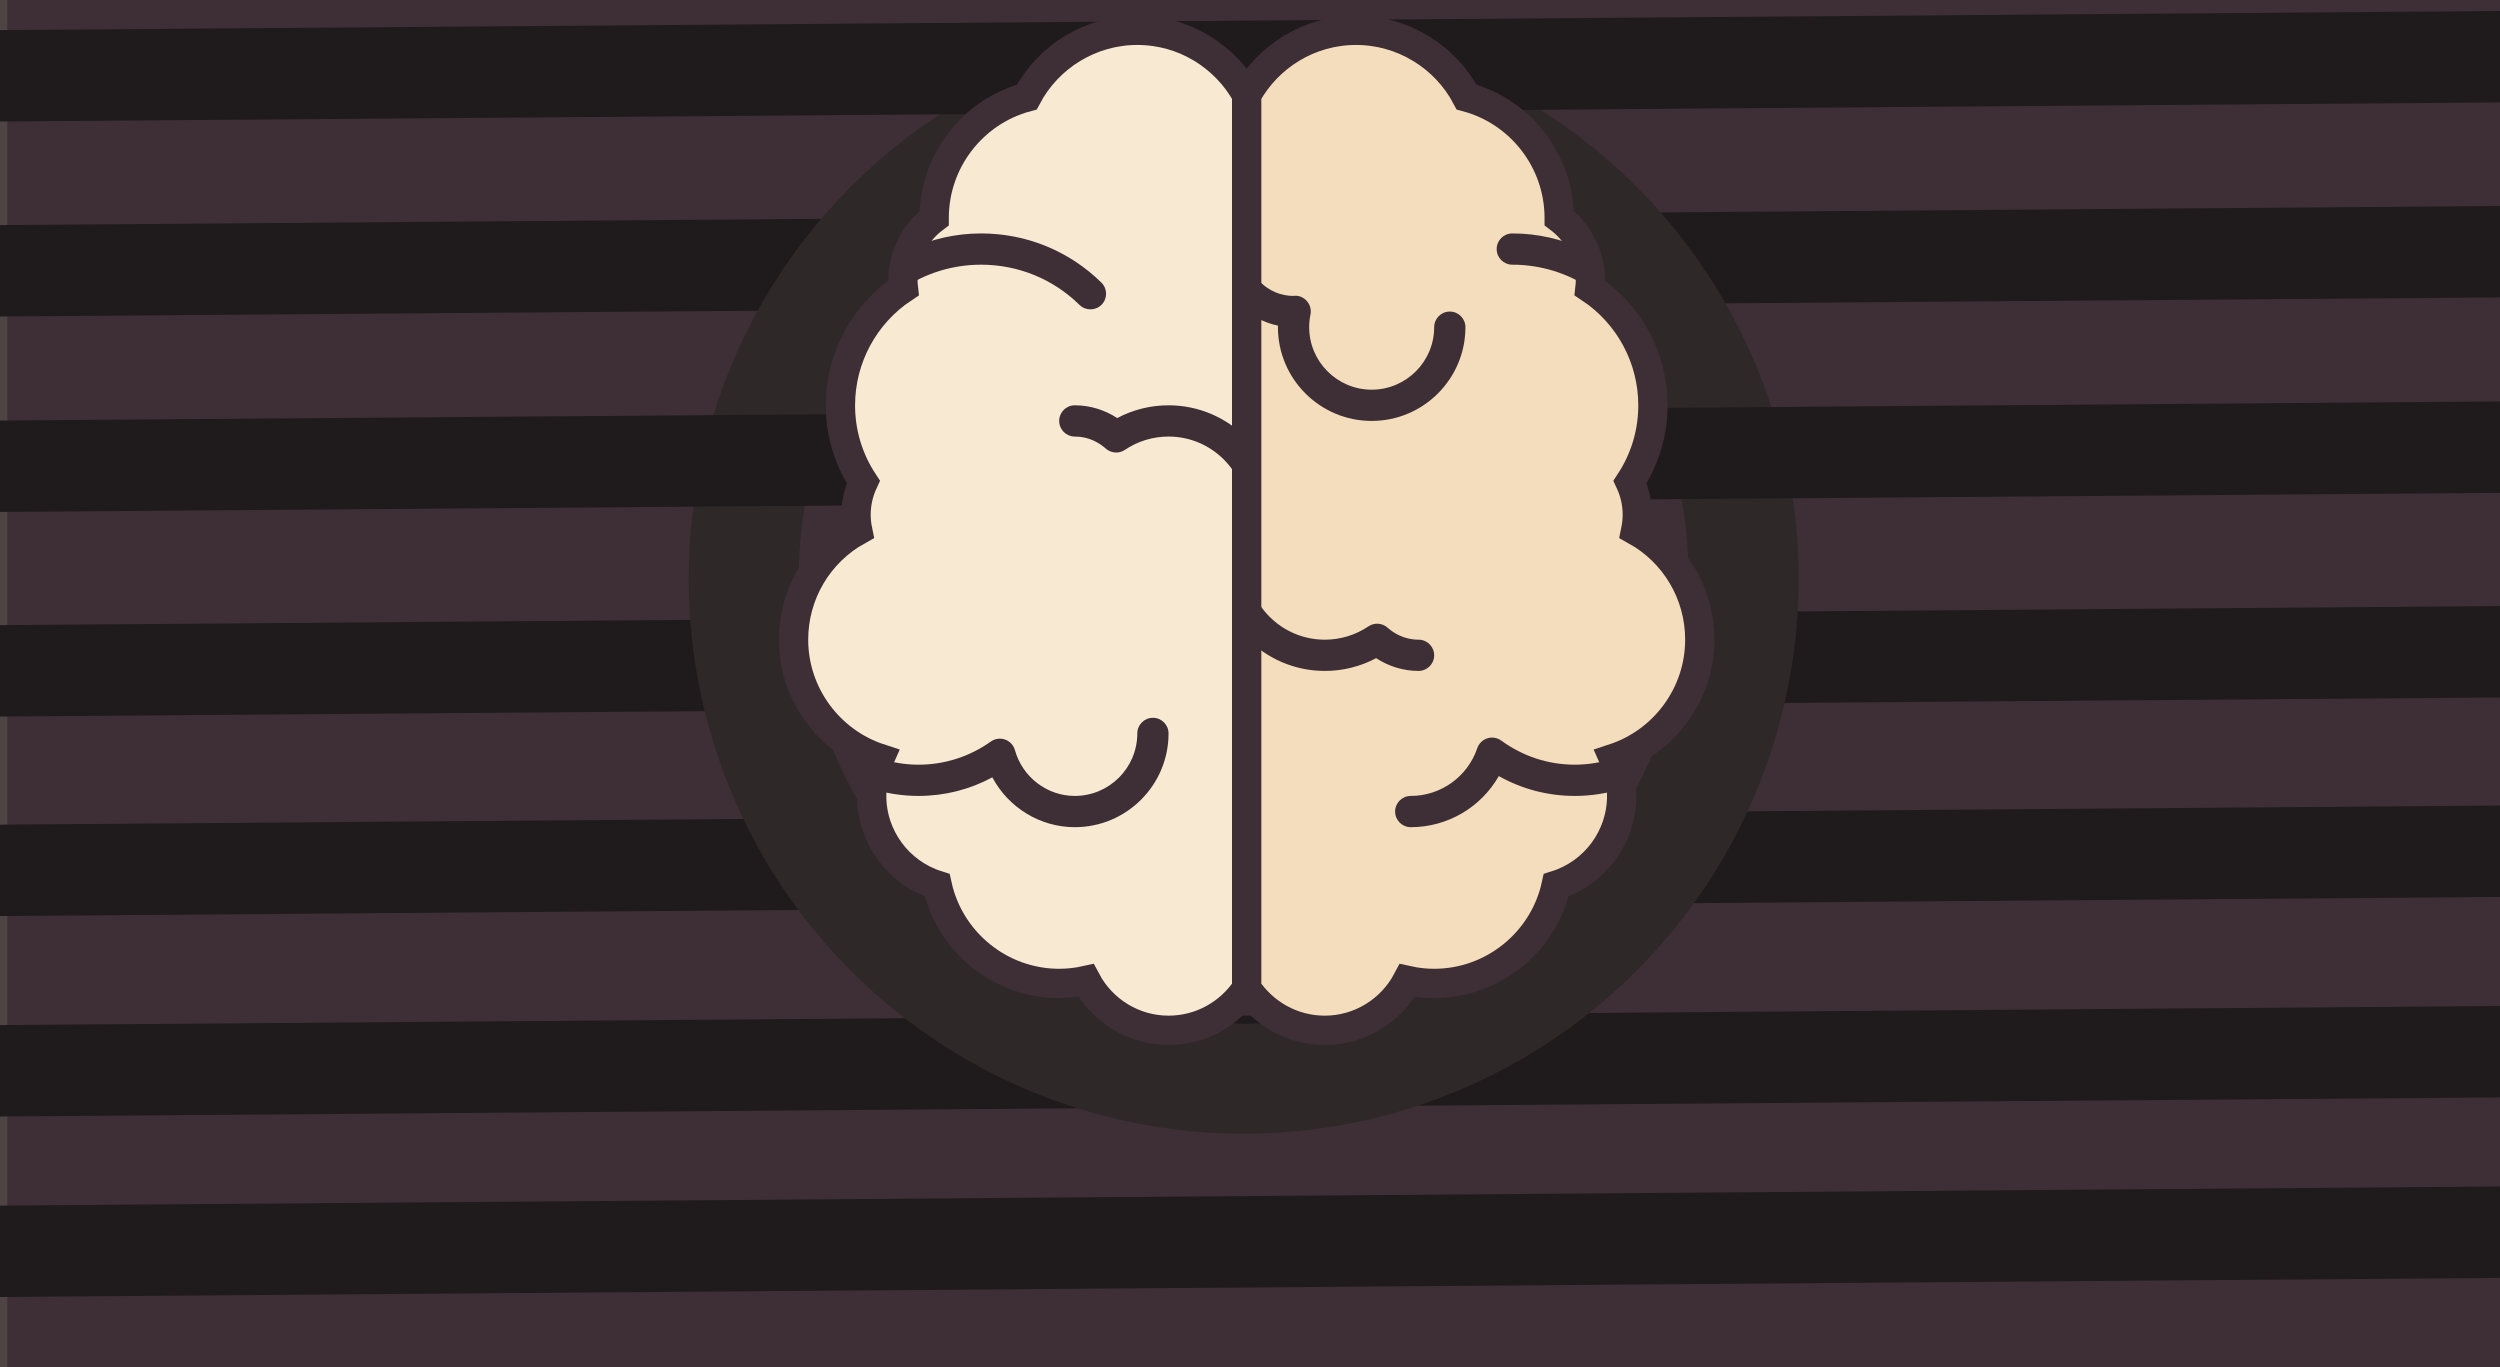 <?xml version="1.0" encoding="UTF-8" standalone="no"?>
<svg
   xmlns:dc="http://purl.org/dc/elements/1.1/"
   xmlns:cc="http://creativecommons.org/ns#"
   xmlns:rdf="http://www.w3.org/1999/02/22-rdf-syntax-ns#"
   xmlns:svg="http://www.w3.org/2000/svg"
   xmlns="http://www.w3.org/2000/svg"
   xmlns:sodipodi="http://sodipodi.sourceforge.net/DTD/sodipodi-0.dtd"
   xmlns:inkscape="http://www.inkscape.org/namespaces/inkscape"
   version="1.1"
   id="Layer_1"
   x="0px"
   y="0px"
   viewBox="0 0 1280 700"
   xml:space="preserve"
   sodipodi:docname="socioemocional.svg"
   width="1280"
   height="700"
   inkscape:version="1.0.2-2 (e86c870879, 2021-01-15)"><rect x="0" y="0" width="1280" height="700" fill="#808080" stroke="none"/><defs
   id="defs124" /><sodipodi:namedview
   pagecolor="#ffffff"
   bordercolor="#666666"
   borderopacity="1"
   objecttolerance="10"
   gridtolerance="10"
   guidetolerance="10"
   inkscape:pageopacity="0"
   inkscape:pageshadow="2"
   inkscape:window-width="1366"
   inkscape:window-height="705"
   id="namedview122"
   showgrid="false"
   inkscape:zoom="0.41986485"
   inkscape:cx="731.078"
   inkscape:cy="367.98525"
   inkscape:window-x="-8"
   inkscape:window-y="-8"
   inkscape:window-maximized="1"
   inkscape:current-layer="Layer_1"
   showguides="false"
   inkscape:snap-global="false" />










<rect
   style="opacity:1;fill:#3d2f35;fill-opacity:1;fill-rule:evenodd;stroke:#4f4444;stroke-width:4.644;stroke-linejoin:round;paint-order:stroke fill markers"
   id="rect978"
   width="1302.07"
   height="728.729"
   x="1.442"
   y="-19.372" /><path
   style="fill:none;stroke:#1f1a1b;stroke-width:46.794;stroke-linecap:round;stroke-linejoin:miter;stroke-miterlimit:4;stroke-dasharray:none;stroke-opacity:1"
   d="M 1420.472,629.811 -69.113,641.195"
   id="path1159-9" /><path
   style="fill:none;stroke:#1f1a1b;stroke-width:46.794;stroke-linecap:round;stroke-linejoin:miter;stroke-miterlimit:4;stroke-dasharray:none;stroke-opacity:1"
   d="M 1428.346,537.34 -61.239,548.724"
   id="path1159-9-4" /><path
   style="fill:none;stroke:#1f1a1b;stroke-width:46.794;stroke-linecap:round;stroke-linejoin:miter;stroke-miterlimit:4;stroke-dasharray:none;stroke-opacity:1"
   d="M 1399.765,434.926 -89.82,446.31"
   id="path1159-9-9" /><path
   style="fill:none;stroke:#1f1a1b;stroke-width:46.794;stroke-linecap:round;stroke-linejoin:miter;stroke-miterlimit:4;stroke-dasharray:none;stroke-opacity:1"
   d="M 1435.491,127.684 -54.094,139.068"
   id="path1159-9-21" />
<g
   id="g91">
</g>
<g
   id="g93">
</g>
<g
   id="g95">
</g>
<g
   id="g97">
</g>
<g
   id="g99">
</g>
<g
   id="g101">
</g>
<g
   id="g103">
</g>
<g
   id="g105">
</g>
<g
   id="g107">
</g>
<g
   id="g109">
</g>
<g
   id="g111">
</g>
<g
   id="g113">
</g>
<g
   id="g115">
</g>
<g
   id="g117">
</g>
<g
   id="g119">
</g>
<path
   style="fill:none;stroke:#1f1a1b;stroke-width:46.794;stroke-linecap:round;stroke-linejoin:miter;stroke-miterlimit:4;stroke-dasharray:none;stroke-opacity:1"
   d="M 1435.491,332.512 -54.094,343.896"
   id="path1159-9-2" /><circle
   style="opacity:1;fill:none;fill-opacity:1;fill-rule:evenodd;stroke:#2f2829;stroke-width:56.346;stroke-linecap:round;stroke-linejoin:round;stroke-miterlimit:4;stroke-dasharray:none;stroke-opacity:1;paint-order:stroke fill markers"
   id="path1109"
   r="255.99"
   cy="296.314"
   cx="636.759" /><path
   style="fill:none;stroke:#1f1a1b;stroke-width:46.794;stroke-linecap:round;stroke-linejoin:miter;stroke-miterlimit:4;stroke-dasharray:none;stroke-opacity:1"
   d="M 1461.69,27.652 -27.895,39.036"
   id="path1159-9-23" /><path
   style="fill:none;stroke:#1f1a1b;stroke-width:46.794;stroke-linecap:round;stroke-linejoin:miter;stroke-miterlimit:4;stroke-dasharray:none;stroke-opacity:1"
   d="M 1440.255,227.716 -49.331,239.101"
   id="path1159-9-0" /><g
   id="g1862"
   transform="translate(-457.29,-333.441)"><g
     id="g1592"
     transform="translate(839.591,348.957)"
     style="fill:#f8e9d3;fill-opacity:1;stroke:#3d2f35;stroke-width:15;stroke-miterlimit:4;stroke-dasharray:none;stroke-opacity:1"><path
       style="fill:#f8e9d3;fill-opacity:1;stroke:#3d2f35;stroke-width:15;stroke-miterlimit:4;stroke-dasharray:none;stroke-opacity:1"
       d="M 256,33.085 C 245.078,13.38 224.079,0 200,0 176.219,0 154.43,13.293 143.406,34.184 115.711,41.602 96,66.977 96,96 c 0,0.059 0,0.113 0,0.172 -9.977,7.512 -16,19.301 -16,31.828 0,1.316 0.078,2.637 0.234,3.992 C 60.211,145.266 48,167.758 48,192 c 0,14.07 4.039,27.543 11.719,39.262 C 57.273,236.512 56,242.207 56,248 c 0,2.738 0.281,5.445 0.828,8.098 C 36.672,267.308 24,288.539 24,312 24,339.973 42.305,364.34 68.109,372.785 65.398,378.828 64,385.324 64,392 64,413.098 77.805,431.508 97.539,437.727 103.891,466.746 129.828,488 160,488 c 4.617,0 9.227,-0.512 13.766,-1.527 C 181.992,502 198.141,512 216,512 c 16.687,0 31.396,-8.567 40,-21.523 z"
       id="path1590" /></g><g
     id="g1598"
     transform="translate(839.591,348.957)"
     style="fill:#3d2f35;fill-opacity:1"><g
       id="g1596"
       style="fill:#3d2f35;fill-opacity:1"><path
         style="fill:#3d2f35;fill-opacity:1"
         d="m 264,256 c -4.422,0 -8,-3.582 -8,-8 0,-22.055 -17.945,-40 -40,-40 -8.008,0 -15.734,2.355 -22.336,6.812 -3.023,2.043 -7.055,1.781 -9.797,-0.652 C 180.711,211.351 175.39,208 168,208 c -4.422,0 -8,-3.582 -8,-8 0,-4.418 3.578,-8 8,-8 7.711,0 15.234,2.293 21.719,6.539 C 197.773,194.246 206.758,192 216,192 c 30.875,0 56,25.121 56,56 0,4.418 -3.578,8 -8,8 z"
         id="path1594" /></g></g><g
     id="g1604"
     transform="translate(839.591,348.957)"
     style="fill:#3d2f35;fill-opacity:1"><g
       id="g1602"
       style="fill:#3d2f35;fill-opacity:1"><path
         style="fill:#3d2f35;fill-opacity:1"
         d="m 120,120 c 18.977,0 36.875,7.312 50.414,20.594 3.141,3.09 8.203,3.047 11.312,-0.109 3.094,-3.152 3.047,-8.219 -0.109,-11.312 C 165.07,112.941 143.187,104 120,104 106.954,104 94.605,106.93 83.458,112.046 81.253,117.019 80,122.423 80,128 c 0,1.316 0.078,2.637 0.234,3.992 -0.094,0.062 -0.173,0.139 -0.267,0.202 C 91.423,124.501 105.193,120 120,120 Z"
         id="path1600" /></g></g><g
     id="g1610"
     transform="translate(839.591,348.957)"
     style="fill:#3d2f35;fill-opacity:1"><g
       id="g1608"
       style="fill:#3d2f35;fill-opacity:1"><path
         style="fill:#3d2f35;fill-opacity:1"
         d="m 216,360 c 0,-4.418 -3.578,-8 -8,-8 -4.422,0 -8,3.582 -8,8 0,17.645 -14.352,32 -32,32 -14.211,0 -26.82,-9.648 -30.664,-23.465 -0.703,-2.512 -2.578,-4.523 -5.039,-5.395 -2.453,-0.871 -5.188,-0.492 -7.305,1.02 C 114.094,371.906 101.305,376 88,376 c -6.948,0 -13.625,-1.149 -19.894,-3.207 -2.214,4.939 -3.501,10.19 -3.916,15.586 C 71.714,390.73 79.711,392 88,392 c 13.297,0 26.187,-3.266 37.773,-9.52 8.196,15.414 24.368,25.52 42.227,25.52 26.469,0 48,-21.531 48,-48 z"
         id="path1606" /></g></g><g
     id="g1614"
     transform="translate(839.591,348.957)"
     style="fill:#f4ddbc;fill-opacity:1;stroke:#3d2f35;stroke-width:15;stroke-miterlimit:4;stroke-dasharray:none;stroke-opacity:1"><path
       style="fill:#f4ddbc;fill-opacity:1;stroke:#3d2f35;stroke-width:15;stroke-miterlimit:4;stroke-dasharray:none;stroke-opacity:1"
       d="m 488,312 c 0,-23.461 -12.672,-44.691 -32.828,-55.902 0.547,-2.652 0.828,-5.359 0.828,-8.098 0,-5.793 -1.273,-11.488 -3.719,-16.738 C 459.961,219.543 464,206.07 464,192 464,167.758 451.789,145.266 431.766,131.992 431.922,130.637 432,129.316 432,128 432,115.473 425.977,103.684 416,96.172 416,96.113 416,96.059 416,96 416,66.977 396.289,41.602 368.594,34.184 357.57,13.293 335.781,0 312,0 287.92,0 266.922,13.38 256,33.085 v 457.391 c 8.604,12.957 23.313,21.524 40,21.524 17.859,0 34.008,-10 42.234,-25.527 4.539,1.015 9.149,1.527 13.766,1.527 30.172,0 56.109,-21.254 62.461,-50.273 C 434.195,431.508 448,413.097 448,392 c 0,-6.676 -1.398,-13.172 -4.109,-19.215 C 469.695,364.34 488,339.973 488,312 Z"
       id="path1612" /></g><g
     id="g1618"
     transform="translate(839.591,348.957)"
     style="fill:#3d2f35;fill-opacity:1"><path
       style="fill:#3d2f35;fill-opacity:1"
       d="M 272.008,151.199 C 272,151.465 272,151.734 272,152 c 0,26.469 21.531,48 48,48 26.469,0 48,-21.531 48,-48 0,-4.418 -3.578,-8 -8,-8 -4.422,0 -8,3.582 -8,8 0,17.645 -14.352,32 -32,32 -17.648,0 -32,-14.355 -32,-32 0,-2.184 0.219,-4.359 0.656,-6.465 0.492,-2.395 -0.133,-4.883 -1.703,-6.754 -1.57,-1.871 -4.016,-3.066 -6.352,-2.859 -0.453,0.012 -0.891,0.059 -0.602,0.078 -13.234,0 -24,-10.766 -24,-24 v 31.813 c 4.674,3.535 10.062,6.175 16.009,7.386 z"
       id="path1616" /></g><g
     id="g1622"
     transform="translate(839.591,348.957)"
     style="fill:#3d2f35;fill-opacity:1"><path
       style="fill:#3d2f35;fill-opacity:1"
       d="m 296,328 c 9.242,0 18.219,-2.246 26.281,-6.539 6.484,4.246 14.008,6.539 21.719,6.539 4.422,0 8,-3.582 8,-8 0,-4.418 -3.578,-8 -8,-8 -7.391,0 -12.711,-3.352 -15.867,-6.16 -2.742,-2.434 -6.766,-2.695 -9.797,-0.656 C 311.726,309.644 304,312 296,312 c -22.055,0 -40,-17.945 -40,-40 v 39.116 C 266.174,321.517 280.337,328 296,328 Z"
       id="path1620" /></g><g
     id="g1628"
     transform="translate(839.591,348.957)"
     style="fill:#3d2f35;fill-opacity:1"><g
       id="g1626"
       style="fill:#3d2f35;fill-opacity:1"><path
         style="fill:#3d2f35;fill-opacity:1"
         d="m 431.765,131.992 c 0.156,-1.355 0.234,-2.676 0.234,-3.992 0,-5.577 -1.253,-10.981 -3.458,-15.954 C 417.395,106.93 405.046,104 392,104 c -4.422,0 -8,3.582 -8,8 0,4.418 3.578,8 8,8 14.807,0 28.577,4.501 40.032,12.194 -0.093,-0.063 -0.173,-0.14 -0.267,-0.202 z"
         id="path1624" /></g></g><g
     id="g1634"
     transform="translate(839.591,348.957)"
     style="fill:#3d2f35;fill-opacity:1"><g
       id="g1632"
       style="fill:#3d2f35;fill-opacity:1"><path
         style="fill:#3d2f35;fill-opacity:1"
         d="m 447.81,388.38 c -0.415,-5.396 -1.702,-10.647 -3.916,-15.586 C 437.624,374.85 430.948,376 424,376 c -13.578,0 -26.594,-4.266 -37.641,-12.332 -2.07,-1.5 -4.719,-1.93 -7.133,-1.168 -2.43,0.77 -4.344,2.648 -5.164,5.059 C 369.101,382.176 355.414,392 340,392 c -4.422,0 -8,3.582 -8,8 0,4.418 3.578,8 8,8 18.875,0 35.961,-10.191 45.094,-26.156 C 396.976,388.512 410.258,392 424,392 c 8.288,0 16.285,-1.27 23.81,-3.62 z"
         id="path1630" /></g></g></g></svg>
